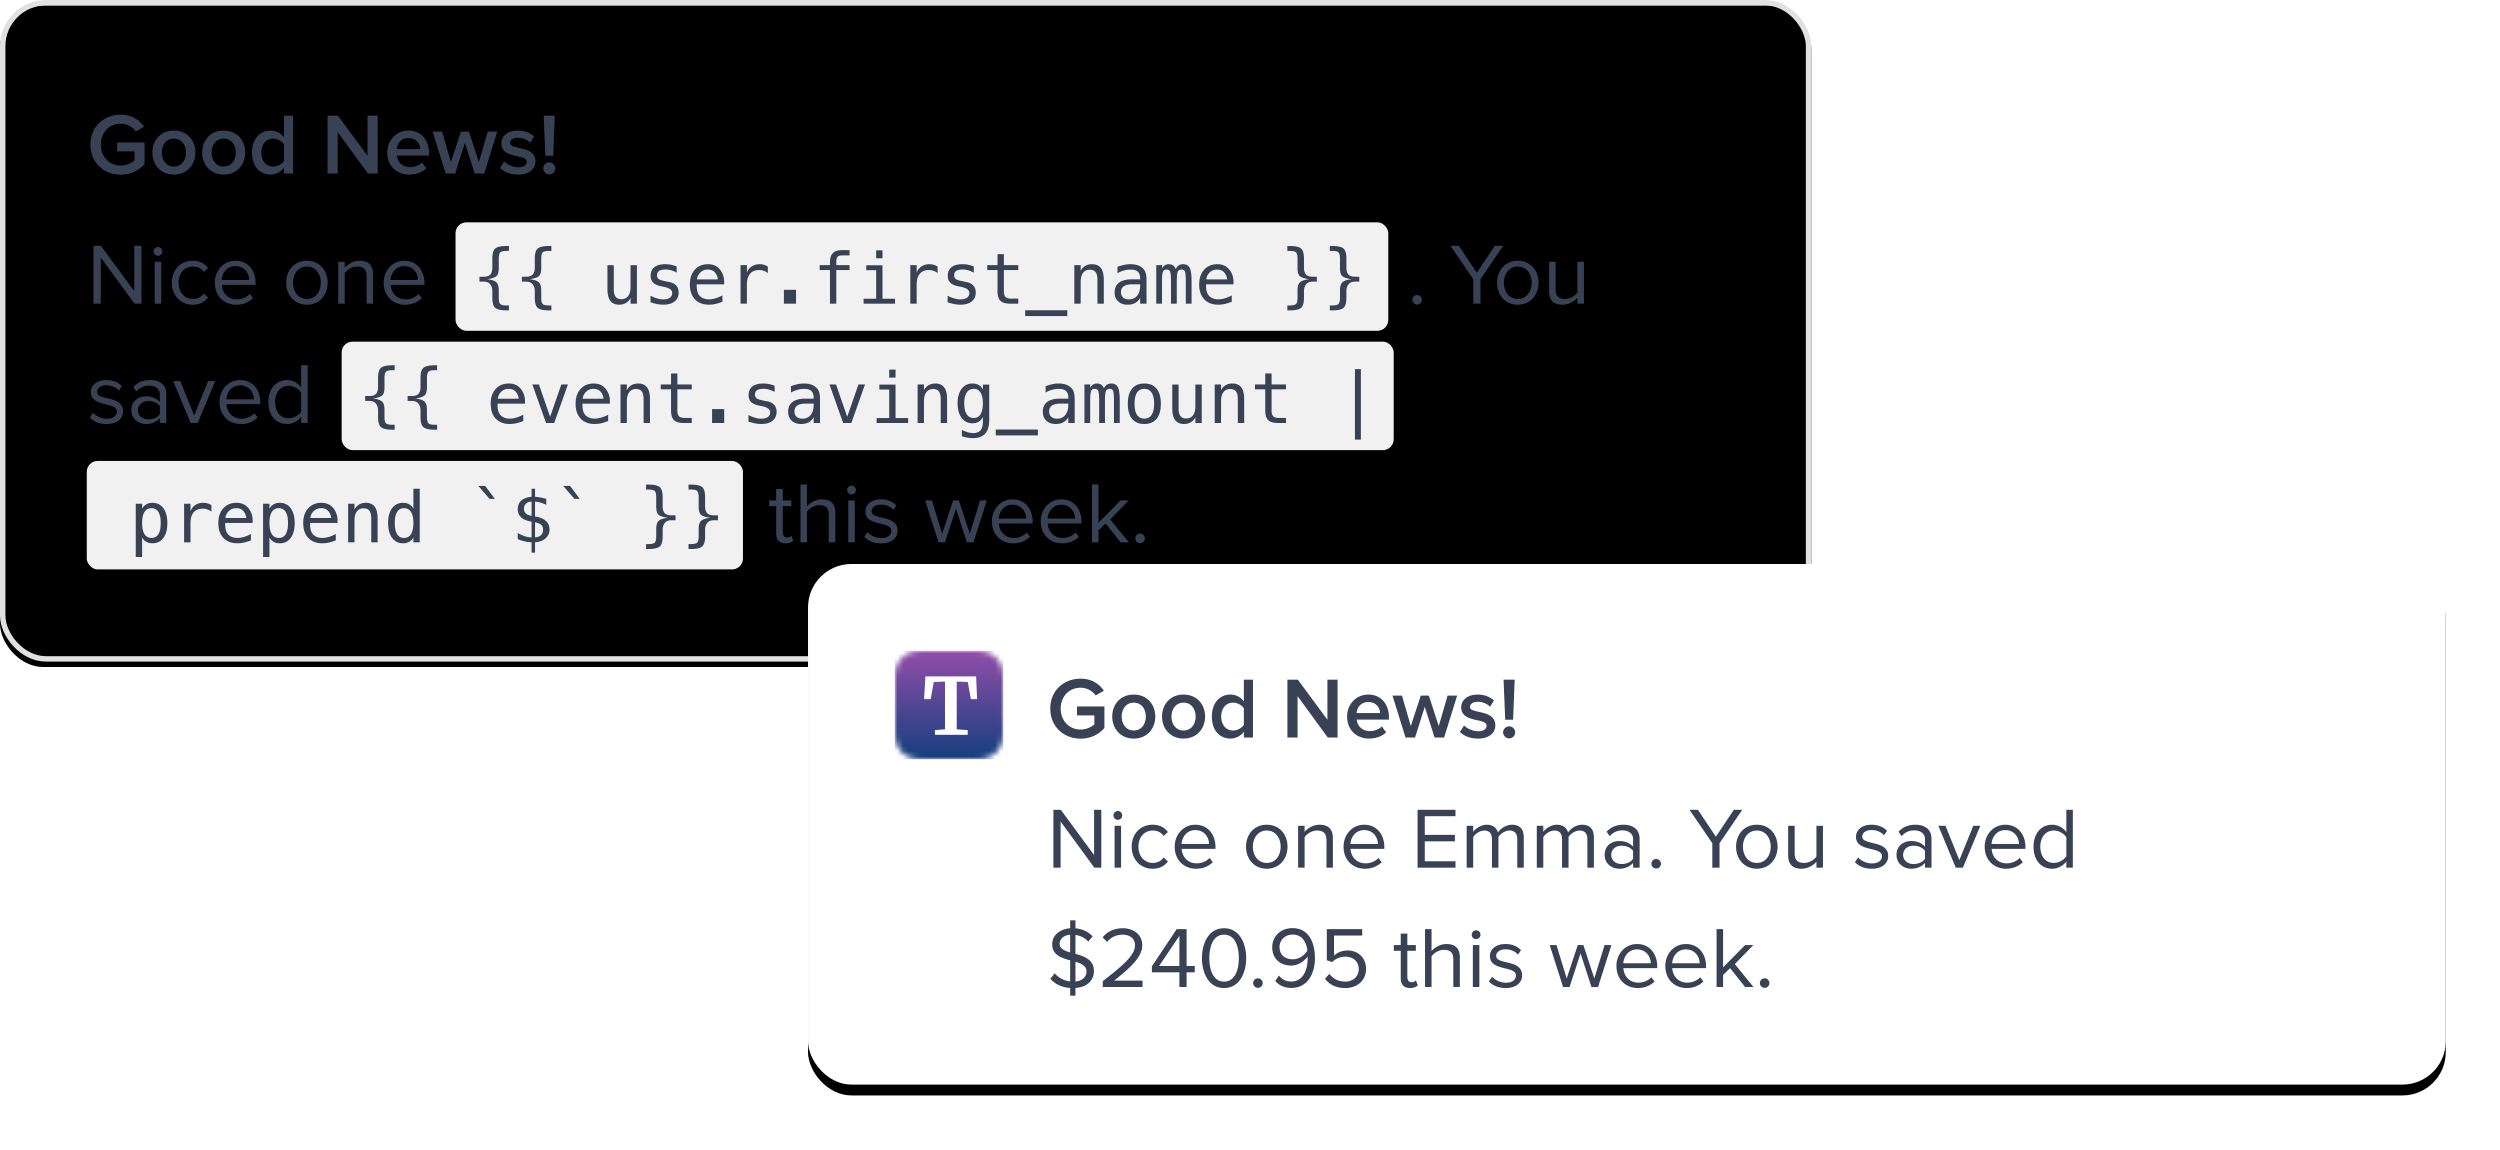 <svg xmlns="http://www.w3.org/2000/svg" xmlns:xlink="http://www.w3.org/1999/xlink" width="461" height="212" viewBox="0 0 461 212"><defs><filter id="b" width="101.2%" height="103.3%" x="-.6%" y="-1.6%" filterUnits="objectBoundingBox"><feGaussianBlur in="SourceAlpha" result="shadowBlurInner1" stdDeviation="1.5"/><feOffset dy="1" in="shadowBlurInner1" result="shadowOffsetInner1"/><feComposite in="shadowOffsetInner1" in2="SourceAlpha" k2="-1" k3="1" operator="arithmetic" result="shadowInnerInner1"/><feColorMatrix in="shadowInnerInner1" values="0 0 0 0 0.106 0 0 0 0 0.18 0 0 0 0 0.357 0 0 0 0.1 0"/></filter><filter id="c" width="110.6%" height="133.3%" x="-5.3%" y="-14.6%" filterUnits="objectBoundingBox"><feOffset dy="2" in="SourceAlpha" result="shadowOffsetOuter1"/><feGaussianBlur in="shadowOffsetOuter1" result="shadowBlurOuter1" stdDeviation="5"/><feColorMatrix in="shadowBlurOuter1" values="0 0 0 0 0.208 0 0 0 0 0.259 0 0 0 0 0.329 0 0 0 0.101 0"/></filter><rect id="a" width="334" height="122" x="0" y="0" rx="8"/><rect id="d" width="302" height="96" x="0" y="0" rx="8"/><linearGradient id="f" x1="50%" x2="50%" y1="0%" y2="100%"><stop offset="0%" stop-color="#914EA9"/><stop offset="100%" stop-color="#153E7D"/></linearGradient><path id="e" d="M20 6.256l-.001-.716a30.346 30.346 0 00-.01-.604 8.77 8.77 0 00-.115-1.313 4.424 4.424 0 00-.411-1.25A4.196 4.196 0 0017.626.538a4.43 4.43 0 00-1.248-.411A8.78 8.78 0 0015.064.01a30.379 30.379 0 00-.604-.009L13.744 0H6.256L5.54.001c-.201.002-.403.004-.604.01-.438.011-.88.037-1.314.115a4.43 4.43 0 00-1.248.411A4.199 4.199 0 00.538 2.374c-.204.4-.333.809-.412 1.249a8.77 8.77 0 00-.115 1.313c-.006.201-.008.403-.01.604L0 6.256v7.488c0 .239 0 .477.002.716 0 .201.003.403.009.604.011.438.037.88.115 1.313.079.44.208.85.412 1.25a4.193 4.193 0 001.836 1.836c.4.203.809.332 1.248.411.434.078.876.104 1.314.116.201.005.403.007.604.009l.716.001h7.488l.716-.001c.202-.002.403-.004.604-.01a8.78 8.78 0 001.314-.115 4.43 4.43 0 001.248-.411 4.19 4.19 0 001.837-1.836c.203-.4.332-.81.411-1.25a8.77 8.77 0 00.116-1.313c.005-.201.007-.403.009-.604l.001-.716V6.256z"/></defs><g fill="none" fill-rule="evenodd"><use fill="#FFF" xlink:href="#a"/><use fill="#000" filter="url(#b)" xlink:href="#a"/><rect width="333" height="121" x=".5" y=".5" stroke="#E1E1E1" stroke-linejoin="square" rx="8"/><rect width="172" height="20" x="84" y="41" fill="#F1F1F1" rx="2"/><rect width="194" height="20" x="63" y="63" fill="#F1F1F1" rx="2"/><rect width="121" height="20" x="16" y="85" fill="#F1F1F1" rx="2"/><path fill="#384254" fill-rule="nonzero" d="M26.08 56H24.8l-6.224-8.512V56h-1.328V45.328h1.36l6.144 8.336v-8.336h1.328V56zm3.056-8.832a.806.806 0 01-.816-.8.82.82 0 01.816-.816c.448 0 .8.368.8.816 0 .448-.352.8-.8.8zM29.728 56h-1.2v-7.728h1.2V56zm5.808.192c-2.304 0-3.856-1.776-3.856-4.064 0-2.288 1.552-4.048 3.856-4.048 1.408 0 2.24.576 2.832 1.344l-.8.72c-.512-.704-1.168-.992-1.968-.992-1.632 0-2.672 1.264-2.672 2.976s1.04 2.992 2.672 2.992c.8 0 1.456-.32 1.968-1.008l.8.736c-.592.768-1.424 1.344-2.832 1.344zm8.032 0c-2.304 0-3.952-1.648-3.952-4.064 0-2.24 1.6-4.048 3.808-4.048 2.336 0 3.712 1.824 3.712 4.144v.304h-6.24C40.992 53.984 42 55.2 43.664 55.2c.896 0 1.776-.352 2.4-.992l.576.784c-.784.768-1.824 1.2-3.072 1.2zm2.384-4.56c-.016-1.136-.784-2.56-2.544-2.56-1.648 0-2.464 1.392-2.528 2.56h5.072zm10.64 4.56c-2.352 0-3.824-1.824-3.824-4.064s1.472-4.048 3.824-4.048 3.824 1.808 3.824 4.048-1.472 4.064-3.824 4.064zm0-1.072c1.648 0 2.56-1.408 2.56-2.992 0-1.568-.912-2.976-2.56-2.976-1.648 0-2.56 1.408-2.56 2.976 0 1.584.912 2.992 2.56 2.992zm12.192.88H67.6v-5.056c0-1.376-.704-1.792-1.744-1.792-.944 0-1.824.576-2.288 1.2V56h-1.2v-7.728h1.2v1.12c.544-.656 1.6-1.312 2.768-1.312 1.6 0 2.448.816 2.448 2.496V56zm5.92.192c-2.304 0-3.952-1.648-3.952-4.064 0-2.24 1.6-4.048 3.808-4.048 2.336 0 3.712 1.824 3.712 4.144v.304h-6.24c.096 1.456 1.104 2.672 2.768 2.672.896 0 1.776-.352 2.4-.992l.576.784c-.784.768-1.824 1.2-3.072 1.2zm2.384-4.56c-.016-1.136-.784-2.56-2.544-2.56-1.648 0-2.464 1.392-2.528 2.56h5.072zm16.759 4.692v.914h-.406c-1.054 0-1.76-.157-2.117-.47-.358-.313-.537-.937-.537-1.872v-1.27c0-.461-.13-.86-.39-1.193-.26-.335-.663-.502-1.21-.502h-.774v-.908h.775c.596 0 1.012-.141 1.247-.425.235-.283.352-.7.352-1.25v-1.65c0-.936.179-1.56.537-1.87.357-.311 1.063-.467 2.117-.467h.406v.908h-.445c-.592 0-.978.092-1.158.276-.18.184-.27.577-.27 1.178v1.7c0 .746-.146 1.246-.438 1.502-.292.256-.86.441-1.707.555.82.098 1.384.285 1.688.562.305.277.457.778.457 1.501v1.327c0 .605.09.999.27 1.18.18.183.566.274 1.158.274h.445zm7.826 0v.914h-.406c-1.054 0-1.76-.157-2.117-.47-.357-.313-.536-.937-.536-1.872v-1.27c0-.461-.13-.86-.39-1.193-.26-.335-.664-.502-1.21-.502h-.774v-.908h.774c.597 0 1.013-.141 1.248-.425.234-.283.352-.7.352-1.25v-1.65c0-.936.179-1.56.536-1.87.358-.311 1.063-.467 2.117-.467h.406v.908h-.444c-.592 0-.978.092-1.158.276-.18.184-.27.577-.27 1.178v1.7c0 .746-.146 1.246-.438 1.502-.292.256-.861.441-1.708.555.821.098 1.384.285 1.689.562.305.277.457.778.457 1.501v1.327c0 .605.09.999.27 1.18.18.183.566.274 1.158.274h.444zm10.34-3.015v-4.406h1.169v4.406c0 .639.113 1.108.34 1.409.226.3.576.45 1.05.45.55 0 .971-.193 1.263-.58.292-.388.438-.943.438-1.667v-4.018h1.174V56h-1.174v-1.066c-.207.41-.49.721-.847.933-.358.211-.776.317-1.254.317-.728 0-1.27-.238-1.625-.714s-.533-1.197-.533-2.161zm12.766-4.17v1.142a4.45 4.45 0 00-1.01-.438 3.727 3.727 0 00-1.034-.146c-.529 0-.924.085-1.184.257-.26.171-.39.433-.39.784 0 .317.097.554.292.71.194.157.679.31 1.453.458l.47.089c.58.11 1.019.33 1.317.66.299.33.448.76.448 1.288 0 .703-.25 1.252-.75 1.648-.499.395-1.193.593-2.081.593-.352 0-.72-.037-1.105-.111a10.1 10.1 0 01-1.25-.333v-1.206c.436.224.852.392 1.25.504.398.112.775.169 1.13.169.516 0 .916-.105 1.2-.315.283-.21.425-.502.425-.879 0-.541-.518-.916-1.555-1.123l-.05-.013-.439-.089c-.673-.131-1.164-.352-1.473-.663-.308-.311-.463-.736-.463-1.273 0-.681.23-1.207.692-1.577.461-.37 1.12-.556 1.974-.556a5.541 5.541 0 012.133.419zm8.76 2.722v.572h-5.06v.038c-.033.969.152 1.665.556 2.088.404.423.974.635 1.71.635.373 0 .762-.06 1.169-.178a7.04 7.04 0 001.3-.54v1.162a7.878 7.878 0 01-1.284.41 5.552 5.552 0 01-1.197.136c-1.104 0-1.968-.331-2.59-.993-.622-.663-.933-1.576-.933-2.74 0-1.133.305-2.04.914-2.716.61-.677 1.422-1.016 2.438-1.016.905 0 1.62.307 2.142.92.523.614.8 1.355.835 2.222zm-1.168-.342a2.263 2.263 0 00-.537-1.273c-.306-.358-.748-.537-1.323-.537-.563 0-1.026.187-1.39.56-.364.371-.563.79-.597 1.256l3.847-.006zm9.217-1.162a2.643 2.643 0 00-.762-.425 2.598 2.598 0 00-.85-.134c-.729 0-1.285.229-1.67.686-.385.457-.578 1.117-.578 1.98V56h-1.174v-7.11h1.174v1.39c.195-.503.494-.889.898-1.158.404-.268.884-.403 1.438-.403a2.9 2.9 0 01.806.108c.25.072.489.184.718.337v1.193zm2.964 3.079h2.234V56h-2.234v-2.564zm12.105-7.313v.971h-1.327c-.419 0-.71.086-.873.257-.163.172-.244.475-.244.911v.629h2.444v.907h-2.444V56h-1.168v-6.202h-1.898v-.907h1.898v-.495c0-.78.179-1.353.536-1.72.358-.369.916-.553 1.673-.553h1.403zm3.085 2.793h2.99v6.176h2.316V56h-5.801v-.908h2.317v-5.268h-1.822v-.908zm1.822-2.761h1.168v1.472h-1.168v-1.472zm11.33 4.202a2.643 2.643 0 00-.762-.425 2.598 2.598 0 00-.85-.134c-.728 0-1.285.229-1.67.686-.385.457-.577 1.117-.577 1.98V56h-1.175v-7.11h1.175v1.39c.194-.503.494-.889.898-1.158.404-.268.883-.403 1.438-.403a2.9 2.9 0 01.806.108c.25.072.489.184.717.337v1.193zm6.672-1.219v1.143a4.45 4.45 0 00-1.01-.438 3.726 3.726 0 00-1.034-.146c-.53 0-.924.085-1.184.257-.26.171-.39.433-.39.784 0 .317.097.554.291.71.195.157.68.31 1.454.458l.47.089c.58.11 1.018.33 1.317.66.298.33.447.76.447 1.288 0 .703-.25 1.252-.749 1.648-.499.395-1.193.593-2.082.593-.35 0-.72-.037-1.104-.111a10.1 10.1 0 01-1.25-.333v-1.206a6.73 6.73 0 001.25.504c.398.112.774.169 1.13.169.516 0 .916-.105 1.2-.315.283-.21.425-.502.425-.879 0-.541-.519-.916-1.555-1.123l-.051-.013-.438-.089c-.673-.131-1.164-.352-1.473-.663-.309-.311-.463-.736-.463-1.273 0-.681.23-1.207.692-1.577.46-.37 1.119-.556 1.974-.556a5.541 5.541 0 012.133.419zm5.547-2.266v2.019h2.654v.907h-2.654v3.86c0 .524.1.89.299 1.098.199.207.546.31 1.04.31h1.315V56h-1.429c-.875 0-1.493-.176-1.853-.527-.36-.351-.54-.956-.54-1.815v-3.86h-1.898v-.907h1.898v-2.019h1.168zm11.7 10.334v1.08h-7.77v-1.08h7.77zm6.728-5.611V56h-1.175v-4.405c0-.64-.112-1.109-.336-1.41-.224-.3-.576-.45-1.054-.45-.546 0-.966.193-1.26.58-.294.388-.441.943-.441 1.667V56h-1.168v-7.11h1.168v1.067a2.2 2.2 0 01.844-.924c.356-.209.777-.314 1.263-.314.724 0 1.265.238 1.622.714.358.476.537 1.197.537 2.162zm6.703.831h-1.48c-.68 0-1.194.12-1.539.359-.344.239-.517.596-.517 1.07 0 .427.13.76.387.996.258.237.616.356 1.073.356.643 0 1.149-.224 1.517-.67.368-.447.555-1.063.559-1.85v-.26zm1.174-.482V56h-1.174v-1.054c-.25.423-.564.736-.943.937-.379.2-.839.301-1.38.301-.724 0-1.302-.204-1.733-.612-.432-.409-.648-.956-.648-1.641 0-.792.266-1.393.797-1.803.53-.41 1.31-.616 2.339-.616h1.568v-.184c-.004-.567-.148-.978-.432-1.234-.283-.257-.736-.385-1.358-.385-.398 0-.8.058-1.206.172a5.256 5.256 0 00-1.187.501v-1.168a8.14 8.14 0 011.24-.371c.396-.083.78-.124 1.153-.124.588 0 1.09.087 1.507.26a2.37 2.37 0 011.013.781c.16.212.275.473.343.784.067.311.101.778.101 1.4zm5.396-2.33c.143-.304.326-.53.549-.676a1.43 1.43 0 01.803-.219c.57 0 .974.221 1.209.664.235.442.352 1.274.352 2.497V56h-1.066v-4.069c0-1.003-.056-1.626-.168-1.87-.113-.243-.317-.364-.613-.364-.339 0-.57.13-.695.39s-.187.875-.187 1.844V56h-1.067v-4.069c0-1.015-.06-1.642-.18-1.879-.121-.237-.338-.355-.651-.355-.31 0-.524.13-.645.39-.12.26-.18.875-.18 1.844V56h-1.06v-7.11h1.06v.61a1.56 1.56 0 01.523-.58c.21-.134.448-.2.714-.2.322 0 .59.073.803.221.214.149.38.373.499.673zm10.645 2.247v.572h-5.06v.038c-.033.969.152 1.665.556 2.088.404.423.974.635 1.71.635.373 0 .762-.06 1.169-.178a7.04 7.04 0 001.3-.54v1.162a7.878 7.878 0 01-1.285.41 5.552 5.552 0 01-1.196.136c-1.105 0-1.968-.331-2.59-.993-.622-.663-.933-1.576-.933-2.74 0-1.133.305-2.04.914-2.716.61-.677 1.422-1.016 2.438-1.016.905 0 1.62.307 2.142.92.523.614.8 1.355.835 2.222zm-1.168-.342a2.263 2.263 0 00-.537-1.273c-.307-.358-.748-.537-1.323-.537-.563 0-1.026.187-1.39.56-.364.371-.563.79-.597 1.256l3.847-.006zm11.546 4.805c.592 0 .979-.091 1.158-.273.18-.182.27-.576.27-1.18v-1.328c0-.723.153-1.224.457-1.5.305-.278.868-.465 1.689-.563-.847-.114-1.416-.299-1.708-.555-.292-.256-.438-.756-.438-1.501v-1.701c0-.601-.09-.994-.27-1.178-.18-.184-.566-.276-1.158-.276h-.444v-.908h.406c1.054 0 1.76.156 2.117.467.357.31.536.934.536 1.87v1.65c0 .55.118.967.353 1.25.234.284.65.425 1.247.425h.774v.908h-.774c-.546 0-.95.167-1.21.502-.26.334-.39.732-.39 1.193v1.27c0 .935-.179 1.559-.536 1.872-.358.313-1.063.47-2.117.47h-.406v-.914h.444zm7.827 0c.592 0 .978-.091 1.158-.273.18-.182.27-.576.27-1.18v-1.328c0-.723.152-1.224.457-1.5.305-.278.867-.465 1.688-.563-.846-.114-1.415-.299-1.707-.555-.292-.256-.438-.756-.438-1.501v-1.701c0-.601-.09-.994-.27-1.178-.18-.184-.566-.276-1.158-.276h-.445v-.908h.407c1.053 0 1.759.156 2.117.467.357.31.536.934.536 1.87v1.65c0 .55.117.967.352 1.25.235.284.65.425 1.248.425h.774v.908h-.774c-.546 0-.95.167-1.21.502-.26.334-.39.732-.39 1.193v1.27c0 .935-.179 1.559-.536 1.872-.358.313-1.064.47-2.117.47h-.407v-.914h.445zm15.659-.164c-.48 0-.88-.4-.88-.88s.4-.88.88-.88.88.4.88.88-.4.88-.88.88zm11.68-.16h-1.328v-4.512l-4.208-6.16h1.552l3.312 4.96 3.312-4.96h1.552l-4.192 6.16V56zm6.88.192c-2.352 0-3.824-1.824-3.824-4.064s1.472-4.048 3.824-4.048 3.824 1.808 3.824 4.048-1.472 4.064-3.824 4.064zm0-1.072c1.648 0 2.56-1.408 2.56-2.992 0-1.568-.912-2.976-2.56-2.976-1.648 0-2.56 1.408-2.56 2.976 0 1.584.912 2.992 2.56 2.992zm12.192.88h-1.2v-1.088c-.592.672-1.6 1.28-2.752 1.28-1.616 0-2.464-.8-2.464-2.464v-5.456h1.2v5.088c0 1.36.688 1.76 1.744 1.76.928 0 1.824-.544 2.272-1.168v-5.68h1.2V56zM19.664 78.192c-1.28 0-2.336-.4-3.12-1.216l.608-.864c.512.592 1.488 1.104 2.544 1.104 1.184 0 1.84-.56 1.84-1.328 0-1.872-4.784-.72-4.784-3.584 0-1.216 1.024-2.224 2.864-2.224 1.328 0 2.256.496 2.864 1.12l-.56.832c-.464-.56-1.296-.976-2.304-.976-1.056 0-1.712.528-1.712 1.216 0 1.68 4.784.576 4.784 3.584 0 1.296-1.04 2.336-3.024 2.336zM30.672 78h-1.2v-.88c-.624.704-1.52 1.072-2.56 1.072-1.296 0-2.688-.88-2.688-2.56 0-1.744 1.376-2.544 2.688-2.544 1.056 0 1.936.336 2.56 1.04v-1.392c0-1.024-.832-1.616-1.952-1.616-.928 0-1.68.32-2.368 1.072l-.56-.832c.832-.864 1.824-1.28 3.088-1.28 1.648 0 2.992.736 2.992 2.608V78zm-3.312-.672c.832 0 1.648-.32 2.112-.96v-1.472c-.464-.624-1.28-.944-2.112-.944-1.136 0-1.92.704-1.92 1.68 0 .992.784 1.696 1.92 1.696zm9.104.672h-1.312l-3.216-7.728h1.312l2.56 6.336 2.576-6.336h1.296L36.464 78zm7.968.192c-2.304 0-3.952-1.648-3.952-4.064 0-2.24 1.6-4.048 3.808-4.048 2.336 0 3.712 1.824 3.712 4.144v.304h-6.24c.096 1.456 1.104 2.672 2.768 2.672.896 0 1.776-.352 2.4-.992l.576.784c-.784.768-1.824 1.2-3.072 1.2zm2.384-4.56c-.016-1.136-.784-2.56-2.544-2.56-1.648 0-2.464 1.392-2.528 2.56h5.072zM56.736 78h-1.2v-1.152c-.576.784-1.52 1.344-2.608 1.344-2.016 0-3.44-1.536-3.44-4.048 0-2.48 1.424-4.064 3.44-4.064 1.04 0 1.984.512 2.608 1.36v-4.112h1.2V78zm-3.504-.88c.944 0 1.888-.56 2.304-1.232V72.4c-.416-.672-1.36-1.248-2.304-1.248-1.568 0-2.496 1.28-2.496 2.992s.928 2.976 2.496 2.976zm19.543 1.204v.914h-.406c-1.054 0-1.76-.157-2.117-.47-.358-.313-.537-.937-.537-1.872v-1.27c0-.461-.13-.86-.39-1.193-.26-.335-.663-.502-1.21-.502h-.774v-.908h.775c.596 0 1.012-.141 1.247-.425.235-.283.352-.7.352-1.25v-1.65c0-.936.179-1.56.537-1.87.357-.311 1.063-.467 2.117-.467h.406v.908h-.445c-.592 0-.978.092-1.158.276-.18.184-.27.577-.27 1.178v1.7c0 .746-.146 1.246-.438 1.502-.292.256-.86.441-1.707.555.82.098 1.384.285 1.688.562.305.277.457.778.457 1.501v1.327c0 .605.09.999.27 1.18.18.183.566.274 1.158.274h.445zm7.826 0v.914h-.406c-1.054 0-1.76-.157-2.117-.47-.357-.313-.536-.937-.536-1.872v-1.27c0-.461-.13-.86-.39-1.193-.26-.335-.664-.502-1.21-.502h-.774v-.908h.774c.597 0 1.013-.141 1.248-.425.234-.283.352-.7.352-1.25v-1.65c0-.936.179-1.56.536-1.87.358-.311 1.063-.467 2.117-.467h.406v.908h-.444c-.592 0-.978.092-1.158.276-.18.184-.27.577-.27 1.178v1.7c0 .746-.146 1.246-.438 1.502-.292.256-.861.441-1.708.555.821.098 1.384.285 1.689.562.305.277.457.778.457 1.501v1.327c0 .605.09.999.27 1.18.18.183.566.274 1.158.274h.444zm16.212-4.463v.572h-5.059v.038c-.034.969.152 1.665.556 2.088.404.423.974.635 1.71.635.373 0 .762-.06 1.168-.178.407-.118.84-.298 1.302-.54v1.162a7.879 7.879 0 01-1.286.41 5.552 5.552 0 01-1.196.136c-1.105 0-1.968-.331-2.59-.993-.622-.663-.933-1.576-.933-2.74 0-1.133.304-2.039.914-2.716.61-.677 1.422-1.016 2.437-1.016.906 0 1.62.307 2.143.92.522.614.8 1.355.834 2.222zm-1.168-.342a2.262 2.262 0 00-.536-1.273c-.307-.358-.748-.537-1.323-.537-.563 0-1.027.187-1.39.56-.365.371-.563.79-.597 1.256l3.846-.006zm2.52-2.628h1.213l2.063 5.966 2.07-5.966h1.212L102.196 78h-1.504l-2.527-7.11zm14.302 2.97v.572h-5.06v.038c-.033.969.152 1.665.556 2.088.404.423.974.635 1.71.635.373 0 .762-.06 1.169-.178a7.04 7.04 0 001.3-.54v1.162a7.878 7.878 0 01-1.284.41 5.552 5.552 0 01-1.197.136c-1.104 0-1.968-.331-2.59-.993-.622-.663-.933-1.576-.933-2.74 0-1.133.305-2.039.914-2.716.61-.677 1.422-1.016 2.438-1.016.905 0 1.62.307 2.142.92.523.614.8 1.355.835 2.222zm-1.168-.342a2.263 2.263 0 00-.537-1.273c-.306-.358-.748-.537-1.323-.537-.563 0-1.026.187-1.39.56-.364.371-.563.79-.597 1.256l3.847-.006zm8.556.076V78h-1.174v-4.405c0-.64-.112-1.109-.336-1.41-.225-.3-.576-.45-1.054-.45-.546 0-.966.193-1.26.58-.294.388-.441.943-.441 1.667V78h-1.168v-7.11h1.168v1.067a2.2 2.2 0 01.844-.924c.355-.209.776-.314 1.263-.314.724 0 1.264.238 1.622.714.358.476.536 1.197.536 2.162zm5.053-4.723v2.019h2.653v.907h-2.653v3.86c0 .524.1.89.298 1.098.2.207.546.31 1.041.31h1.314V78h-1.428c-.876 0-1.494-.176-1.853-.527-.36-.351-.54-.956-.54-1.815v-3.86h-1.898v-.907h1.898v-2.019h1.168zm6.399 6.564h2.234V78h-2.234v-2.564zm11.533-4.298v1.143a4.45 4.45 0 00-1.01-.438 3.727 3.727 0 00-1.034-.146c-.529 0-.923.085-1.184.257-.26.171-.39.433-.39.784 0 .317.097.554.292.71.195.157.68.31 1.454.458l.47.089c.58.11 1.018.33 1.317.66.298.33.447.76.447 1.288 0 .703-.25 1.252-.749 1.648-.5.395-1.193.593-2.082.593-.351 0-.72-.037-1.105-.111a10.1 10.1 0 01-1.25-.333v-1.206c.436.224.853.392 1.25.504.398.112.775.169 1.13.169.517 0 .917-.105 1.2-.315.284-.21.425-.502.425-.879 0-.541-.518-.916-1.555-1.123l-.05-.013-.439-.089c-.672-.131-1.163-.352-1.472-.663-.31-.311-.464-.736-.464-1.273 0-.681.231-1.207.692-1.577.462-.37 1.12-.556 1.974-.556a5.541 5.541 0 012.133.419zm7.198 3.288h-1.479c-.68 0-1.194.12-1.539.359s-.517.596-.517 1.07c0 .427.129.76.387.996.258.237.616.356 1.073.356.643 0 1.149-.224 1.517-.67.368-.447.554-1.063.558-1.85v-.26zm1.175-.482V78h-1.175v-1.054c-.25.423-.563.736-.942.937-.379.2-.84.301-1.38.301-.724 0-1.302-.204-1.734-.612-.431-.409-.647-.956-.647-1.641 0-.792.265-1.393.796-1.803.532-.41 1.311-.616 2.34-.616h1.567v-.184c-.004-.567-.148-.978-.431-1.234-.284-.257-.737-.385-1.359-.385-.397 0-.8.058-1.206.172a5.256 5.256 0 00-1.187.501v-1.168a8.14 8.14 0 011.241-.371 5.61 5.61 0 011.152-.124c.589 0 1.091.087 1.508.26a2.37 2.37 0 011.012.781c.161.212.275.473.343.784.068.311.102.778.102 1.4zm1.739-3.053h1.212l2.063 5.966 2.07-5.966h1.212L156.983 78h-1.505l-2.526-7.11zm9.198.025h2.99v6.176h2.316V78h-5.801v-.908h2.317v-5.268h-1.822v-.908zm1.822-2.761h1.168v1.472h-1.168v-1.472zm10.67 5.44V78h-1.174v-4.405c0-.64-.112-1.109-.337-1.41-.224-.3-.575-.45-1.053-.45-.546 0-.966.193-1.26.58-.295.388-.442.943-.442 1.667V78h-1.168v-7.11h1.168v1.067a2.2 2.2 0 01.845-.924c.355-.209.776-.314 1.263-.314.723 0 1.264.238 1.622.714.357.476.536 1.197.536 2.162zm6.602.793c0-.876-.143-1.541-.429-1.996-.286-.455-.701-.683-1.247-.683-.572 0-1.007.228-1.308.683-.3.455-.45 1.12-.45 1.996 0 .876.15 1.544.453 2.003.303.459.742.689 1.317.689.538 0 .95-.231 1.235-.692.286-.462.429-1.128.429-2zm1.167 3.155c0 1.066-.251 1.875-.755 2.425-.503.55-1.244.825-2.222.825-.321 0-.658-.03-1.009-.089a7.362 7.362 0 01-1.054-.26v-1.155c.415.194.792.338 1.13.431.339.093.65.14.933.14.631 0 1.09-.172 1.378-.514.288-.343.432-.887.432-1.632v-.844c-.187.398-.44.694-.762.889-.322.194-.713.292-1.175.292-.829 0-1.491-.332-1.986-.997-.495-.664-.743-1.553-.743-2.666 0-1.117.248-2.008.743-2.672.495-.665 1.157-.997 1.986-.997.458 0 .845.091 1.162.273.318.182.576.464.775.844v-.92h1.167v6.627zm8.982 1.663v1.08h-7.77v-1.08h7.77zm5.605-4.78h-1.479c-.68 0-1.194.12-1.539.359s-.517.596-.517 1.07c0 .427.129.76.387.996.258.237.616.356 1.073.356.643 0 1.149-.224 1.517-.67.368-.447.554-1.063.558-1.85v-.26zm1.175-.482V78h-1.175v-1.054c-.25.423-.563.736-.942.937-.379.2-.84.301-1.38.301-.724 0-1.302-.204-1.734-.612-.431-.409-.647-.956-.647-1.641 0-.792.265-1.393.796-1.803.532-.41 1.311-.616 2.34-.616h1.567v-.184c-.004-.567-.148-.978-.431-1.234-.284-.257-.737-.385-1.359-.385-.397 0-.8.058-1.206.172a5.256 5.256 0 00-1.187.501v-1.168a8.14 8.14 0 011.241-.371 5.61 5.61 0 011.152-.124c.589 0 1.091.087 1.508.26a2.37 2.37 0 011.012.781c.161.212.275.473.343.784.068.311.102.778.102 1.4zm5.395-2.33c.144-.304.327-.53.55-.676a1.43 1.43 0 01.802-.219c.572 0 .975.221 1.21.664.234.442.352 1.274.352 2.497V78h-1.067v-4.069c0-1.003-.056-1.626-.168-1.87-.112-.243-.316-.364-.612-.364-.339 0-.57.13-.695.39s-.188.875-.188 1.844V78h-1.066v-4.069c0-1.015-.06-1.642-.181-1.879-.12-.237-.337-.355-.65-.355-.31 0-.524.13-.645.39-.12.26-.18.875-.18 1.844V78h-1.06v-7.11h1.06v.61a1.56 1.56 0 01.523-.58c.21-.134.447-.2.714-.2.322 0 .59.073.803.221.214.149.38.373.498.673zm7.446.095c-.592 0-1.041.231-1.346.692-.304.462-.457 1.145-.457 2.05 0 .902.153 1.584.457 2.048.305.463.754.695 1.346.695.597 0 1.047-.232 1.352-.695.305-.464.457-1.146.457-2.047 0-.906-.152-1.59-.457-2.05-.305-.462-.755-.693-1.352-.693zm0-.99c.986 0 1.74.32 2.263.959.523.639.784 1.563.784 2.774 0 1.214-.26 2.14-.78 2.777-.521.637-1.277.955-2.267.955-.986 0-1.74-.318-2.26-.955-.52-.637-.78-1.563-.78-2.777 0-1.21.26-2.135.78-2.774.52-.64 1.274-.959 2.26-.959zm5.154 4.59v-4.406h1.168v4.406c0 .639.114 1.108.34 1.409.226.3.576.45 1.05.45.55 0 .972-.193 1.264-.58.292-.388.438-.943.438-1.667v-4.018h1.174V78h-1.174v-1.066c-.208.41-.49.721-.848.933-.357.211-.775.317-1.253.317-.728 0-1.27-.238-1.625-.714-.356-.476-.534-1.197-.534-2.161zm13.26-1.714V78h-1.174v-4.405c0-.64-.112-1.109-.336-1.41-.224-.3-.576-.45-1.054-.45-.546 0-.966.193-1.26.58-.294.388-.441.943-.441 1.667V78h-1.168v-7.11h1.168v1.067a2.2 2.2 0 01.844-.924c.356-.209.777-.314 1.263-.314.724 0 1.265.238 1.622.714.358.476.537 1.197.537 2.162zm5.053-4.723v2.019h2.654v.907h-2.654v3.86c0 .524.1.89.299 1.098.199.207.546.31 1.04.31h1.315V78h-1.429c-.876 0-1.493-.176-1.853-.527-.36-.351-.54-.956-.54-1.815v-3.86h-1.898v-.907h1.898v-2.019h1.168zm16.466-.806v13h-1.092v-13h1.092zM26.207 99.105v3.6h-1.174V92.89h1.174v.907a2.04 2.04 0 01.778-.803 2.227 2.227 0 011.12-.276c.859 0 1.533.332 2.022.997.488.664.733 1.585.733 2.761 0 1.155-.246 2.062-.736 2.72-.491.658-1.164.987-2.019.987-.432 0-.81-.092-1.133-.276a1.948 1.948 0 01-.765-.803zm3.428-2.653c0-.906-.143-1.59-.429-2.05-.285-.462-.71-.693-1.272-.693-.567 0-.997.232-1.289.696-.292.463-.438 1.145-.438 2.047 0 .897.146 1.578.438 2.044.292.465.722.698 1.289.698.562 0 .987-.23 1.272-.692.286-.461.429-1.145.429-2.05zm9.35-2.095a2.643 2.643 0 00-.762-.425 2.598 2.598 0 00-.85-.134c-.728 0-1.285.229-1.67.686-.385.457-.578 1.117-.578 1.98V100h-1.174v-7.11h1.174v1.39c.195-.503.495-.889.899-1.158.404-.268.883-.403 1.437-.403a2.9 2.9 0 01.807.108c.25.072.488.184.717.337v1.193zm7.604 1.504v.572H41.53v.038c-.034.969.152 1.665.556 2.088.404.423.974.635 1.71.635.373 0 .762-.06 1.168-.178.407-.118.84-.298 1.302-.54v1.162a7.878 7.878 0 01-1.286.41 5.552 5.552 0 01-1.196.136c-1.105 0-1.968-.331-2.59-.993-.622-.663-.933-1.576-.933-2.74 0-1.133.304-2.039.914-2.716.61-.677 1.422-1.016 2.437-1.016.906 0 1.62.307 2.143.92.522.614.8 1.355.834 2.222zm-1.168-.342a2.262 2.262 0 00-.536-1.273c-.307-.358-.748-.537-1.323-.537-.563 0-1.027.187-1.39.56-.365.371-.563.79-.597 1.256l3.846-.006zm4.266 3.586v3.6h-1.174V92.89h1.174v.907a2.04 2.04 0 01.778-.803 2.227 2.227 0 011.12-.276c.859 0 1.533.332 2.022.997.488.664.733 1.585.733 2.761 0 1.155-.246 2.062-.736 2.72-.491.658-1.164.987-2.019.987-.432 0-.81-.092-1.133-.276a1.948 1.948 0 01-.765-.803zm3.428-2.653c0-.906-.143-1.59-.429-2.05-.285-.462-.71-.693-1.272-.693-.567 0-.997.232-1.289.696-.292.463-.438 1.145-.438 2.047 0 .897.146 1.578.438 2.044.292.465.722.698 1.289.698.562 0 .987-.23 1.272-.692.286-.461.429-1.145.429-2.05zm9.128-.59v.57h-5.06v.039c-.033.969.152 1.665.556 2.088.404.423.974.635 1.71.635.373 0 .762-.06 1.169-.178a7.04 7.04 0 001.3-.54v1.162a7.878 7.878 0 01-1.284.41 5.552 5.552 0 01-1.197.136c-1.104 0-1.968-.331-2.59-.993-.622-.663-.933-1.576-.933-2.74 0-1.133.305-2.039.914-2.716.61-.677 1.422-1.016 2.438-1.016.905 0 1.62.307 2.142.92.523.614.8 1.355.835 2.222zm-1.168-.343a2.263 2.263 0 00-.537-1.273c-.306-.358-.748-.537-1.323-.537-.563 0-1.026.187-1.39.56-.364.371-.563.79-.597 1.256l3.847-.006zm8.556.076V100h-1.174v-4.405c0-.64-.112-1.109-.336-1.41-.225-.3-.576-.45-1.054-.45-.546 0-.966.193-1.26.58-.294.388-.441.943-.441 1.667V100h-1.168v-7.11h1.168v1.067a2.2 2.2 0 01.844-.924c.355-.209.776-.314 1.263-.314.724 0 1.264.238 1.622.714.358.476.536 1.197.536 2.162zm6.602-1.797v-3.675H77.4V100h-1.168v-.895a2.031 2.031 0 01-.778.803 2.227 2.227 0 01-1.12.276c-.86 0-1.535-.333-2.028-1-.493-.666-.74-1.586-.74-2.758 0-1.155.248-2.062.743-2.72.495-.658 1.17-.987 2.025-.987.427 0 .804.092 1.13.276.326.184.582.452.768.803zm-3.434 2.654c0 .905.144 1.589.431 2.05.288.461.714.692 1.276.692.563 0 .992-.233 1.286-.698.294-.466.44-1.147.44-2.044 0-.902-.146-1.584-.44-2.047-.294-.464-.723-.696-1.286-.696-.562 0-.988.231-1.276.692-.287.462-.431 1.145-.431 2.05zm16.669-6.85l1.783 2.387h-.977l-2.063-2.386h1.257zm9.191 6.716v2.755c.466-.012.83-.142 1.092-.387.262-.245.394-.58.394-1.003 0-.393-.119-.7-.356-.917-.237-.218-.614-.367-1.13-.448zm-.635-1.206v-2.621c-.44.017-.784.144-1.031.38-.248.238-.371.555-.371.953 0 .364.115.651.346.863.23.212.582.353 1.056.425zm.635 6.799h-.635L98.018 100a7.368 7.368 0 01-1.285-.178 7.727 7.727 0 01-1.26-.406v-1.143c.423.263.85.464 1.279.603.43.14.853.214 1.272.223V96.19c-.846-.13-1.483-.389-1.91-.774-.428-.385-.641-.895-.641-1.53 0-.664.223-1.194.67-1.59.446-.396 1.073-.623 1.881-.682v-1.492h.635l.007 1.492c.334.02.672.063 1.015.127.343.063.692.15 1.048.26V93.1a6.157 6.157 0 00-1.051-.422 4.38 4.38 0 00-1.019-.175v2.736c.872.131 1.536.402 1.993.813.457.41.686.941.686 1.593s-.247 1.195-.74 1.631c-.493.436-1.137.673-1.932.711l-.007 1.924zm6.462-12.308l1.784 2.386h-.978l-2.063-2.386h1.257zm14.46 10.72c.593 0 .979-.09 1.159-.272.18-.182.27-.576.27-1.18v-1.328c0-.723.152-1.224.456-1.5.305-.278.868-.465 1.689-.563-.847-.114-1.416-.299-1.708-.555-.292-.256-.438-.756-.438-1.501v-1.701c0-.601-.09-.994-.27-1.178-.18-.184-.565-.276-1.158-.276h-.444v-.908h.406c1.054 0 1.76.156 2.117.467.357.31.536.934.536 1.87v1.65c0 .55.118.967.353 1.25.234.284.65.425 1.247.425h.774v.908h-.774c-.546 0-.95.167-1.21.502-.26.334-.39.732-.39 1.193v1.27c0 .935-.179 1.559-.536 1.872-.358.313-1.063.47-2.117.47h-.406v-.914h.444zm7.827 0c.592 0 .978-.09 1.158-.272.18-.182.27-.576.27-1.18v-1.328c0-.723.152-1.224.457-1.5.305-.278.867-.465 1.688-.563-.846-.114-1.415-.299-1.707-.555-.292-.256-.438-.756-.438-1.501v-1.701c0-.601-.09-.994-.27-1.178-.18-.184-.566-.276-1.158-.276h-.445v-.908h.407c1.053 0 1.759.156 2.117.467.357.31.536.934.536 1.87v1.65c0 .55.117.967.352 1.25.235.284.65.425 1.248.425h.774v.908h-.774c-.546 0-.95.167-1.21.502-.26.334-.39.732-.39 1.193v1.27c0 .935-.179 1.559-.536 1.872-.358.313-1.064.47-2.117.47h-.407v-.914h.445zm17.448-.131c-1.152 0-1.728-.656-1.728-1.808v-5.056h-1.28v-1.056h1.28V90.16h1.216v2.112h1.568v1.056h-1.568v4.8c0 .576.256.992.768.992.352 0 .656-.16.816-.336l.352.912c-.304.288-.736.496-1.424.496zm9.168-.192h-1.2v-5.088c0-1.376-.688-1.76-1.744-1.76-.928 0-1.824.576-2.272 1.2V100h-1.2V89.328h1.2v4.064c.528-.656 1.584-1.312 2.752-1.312 1.616 0 2.464.784 2.464 2.464V100zm3.008-8.832a.806.806 0 01-.816-.8.82.82 0 01.816-.816c.448 0 .8.368.8.816 0 .448-.352.8-.8.8zm.592 8.832h-1.2v-7.728h1.2V100zm4.864.192c-1.28 0-2.336-.4-3.12-1.216l.608-.864c.512.592 1.488 1.104 2.544 1.104 1.184 0 1.84-.56 1.84-1.328 0-1.872-4.784-.72-4.784-3.584 0-1.216 1.024-2.224 2.864-2.224 1.328 0 2.256.496 2.864 1.12l-.56.832c-.464-.56-1.296-.976-2.304-.976-1.056 0-1.712.528-1.712 1.216 0 1.68 4.784.576 4.784 3.584 0 1.296-1.04 2.336-3.024 2.336zm17.024-.192h-1.216l-2.016-6.208-2.016 6.208h-1.2l-2.464-7.728h1.248l1.888 6.16 2.032-6.16h1.04l2.016 6.16 1.888-6.16h1.264L179.512 100zm7.344.192c-2.304 0-3.952-1.648-3.952-4.064 0-2.24 1.6-4.048 3.808-4.048 2.336 0 3.712 1.824 3.712 4.144v.304h-6.24c.096 1.456 1.104 2.672 2.768 2.672.896 0 1.776-.352 2.4-.992l.576.784c-.784.768-1.824 1.2-3.072 1.2zm2.384-4.56c-.016-1.136-.784-2.56-2.544-2.56-1.648 0-2.464 1.392-2.528 2.56h5.072zm6.624 4.56c-2.304 0-3.952-1.648-3.952-4.064 0-2.24 1.6-4.048 3.808-4.048 2.336 0 3.712 1.824 3.712 4.144v.304h-6.24c.096 1.456 1.104 2.672 2.768 2.672.896 0 1.776-.352 2.4-.992l.576.784c-.784.768-1.824 1.2-3.072 1.2zm2.384-4.56c-.016-1.136-.784-2.56-2.544-2.56-1.648 0-2.464 1.392-2.528 2.56h5.072zm9.92 4.368h-1.536l-2.768-3.472-1.296 1.264V100h-1.2V89.328h1.2v7.056l4.064-4.112h1.52l-3.424 3.504 3.44 4.224zm2.064.16c-.48 0-.88-.4-.88-.88s.4-.88.88-.88.88.4.88.88-.4.88-.88.88zM22.272 32.208c-3.104 0-5.6-2.192-5.6-5.536 0-3.36 2.496-5.52 5.6-5.52 2.08 0 3.44.992 4.288 2.208l-1.52.88a3.444 3.444 0 00-2.768-1.424c-2.112 0-3.68 1.6-3.68 3.856 0 2.224 1.568 3.856 3.68 3.856 1.088 0 2.048-.496 2.528-.96V27.92h-3.2v-1.648h5.056v3.984c-1.04 1.168-2.544 1.952-4.384 1.952zm9.792-.016c-2.464 0-3.968-1.856-3.968-4.064 0-2.224 1.504-4.048 3.968-4.048s3.968 1.824 3.968 4.048c0 2.208-1.504 4.064-3.968 4.064zm0-1.488c1.44 0 2.224-1.2 2.224-2.576 0-1.36-.784-2.56-2.224-2.56-1.424 0-2.224 1.2-2.224 2.56 0 1.376.8 2.576 2.224 2.576zm9.184 1.488c-2.464 0-3.968-1.856-3.968-4.064 0-2.224 1.504-4.048 3.968-4.048s3.968 1.824 3.968 4.048c0 2.208-1.504 4.064-3.968 4.064zm0-1.488c1.44 0 2.224-1.2 2.224-2.576 0-1.36-.784-2.56-2.224-2.56-1.424 0-2.224 1.2-2.224 2.56 0 1.376.8 2.576 2.224 2.576zM54.048 32h-1.68v-1.056c-.592.768-1.472 1.248-2.48 1.248-1.968 0-3.424-1.504-3.424-4.064 0-2.496 1.44-4.048 3.424-4.048.976 0 1.872.432 2.48 1.264v-4.016h1.68V32zm-3.664-1.296c.784 0 1.616-.464 1.984-1.04v-3.056c-.368-.576-1.2-1.04-1.984-1.04-1.344 0-2.192 1.072-2.192 2.56 0 1.504.848 2.576 2.192 2.576zM69.648 32H67.84l-5.568-7.632V32H60.4V21.328h1.92l5.456 7.392v-7.392h1.872V32zm5.808.192c-2.336 0-4.048-1.616-4.048-4.064 0-2.24 1.632-4.048 3.92-4.048 2.32 0 3.792 1.76 3.792 4.192v.416h-5.952c.128 1.152.992 2.128 2.448 2.128.768 0 1.648-.304 2.208-.864l.768 1.104c-.784.736-1.92 1.136-3.136 1.136zm2.048-4.704c-.048-.912-.672-2.032-2.192-2.032-1.424 0-2.096 1.104-2.16 2.032h4.352zM89.296 32h-1.76l-1.808-5.664L83.936 32h-1.76l-2.4-7.728h1.744l1.632 5.616 1.84-5.616h1.488l1.824 5.616 1.632-5.616h1.76L89.296 32zm6.224.192c-1.328 0-2.512-.432-3.312-1.216l.768-1.2c.544.56 1.616 1.072 2.608 1.072 1.008 0 1.536-.416 1.536-1.024 0-1.52-4.672-.432-4.672-3.408 0-1.264 1.088-2.336 3.04-2.336 1.312 0 2.304.464 2.992 1.072l-.704 1.184c-.464-.512-1.312-.928-2.288-.928-.88 0-1.424.416-1.424.96 0 1.36 4.672.336 4.672 3.408 0 1.376-1.136 2.416-3.216 2.416zm6.496-3.472h-1.456l-.304-7.392h2.048l-.288 7.392zm-.72 3.44c-.608 0-1.12-.512-1.12-1.12 0-.592.512-1.104 1.12-1.104.608 0 1.104.512 1.104 1.104a1.12 1.12 0 01-1.104 1.12z"/><g transform="translate(149 104)"><use fill="#000" filter="url(#c)" xlink:href="#d"/><use fill="#FFF" xlink:href="#d"/><g transform="translate(16 16)"><mask id="g" fill="#fff"><use xlink:href="#e"/></mask><path fill="url(#f)" mask="url(#g)" d="M0 0h20v20H0z"/><path fill="#FFF" fill-rule="nonzero" mask="url(#g)" d="M9.257 5.684l-2.073.072-.566 3.161H5.4l.246-4.191h9.353l.174 4.191h-1.146l-.565-3.161-2.044-.072v8.801l2.029.145v.87H7.401v-.87l1.856-.145z"/></g><path fill="#384254" fill-rule="nonzero" d="M54.08 56H52.8l-6.224-8.512V56h-1.328V45.328h1.36l6.144 8.336v-8.336h1.328V56zm3.056-8.832a.806.806 0 01-.816-.8.82.82 0 01.816-.816c.448 0 .8.368.8.816 0 .448-.352.8-.8.8zM57.728 56h-1.2v-7.728h1.2V56zm5.808.192c-2.304 0-3.856-1.776-3.856-4.064 0-2.288 1.552-4.048 3.856-4.048 1.408 0 2.24.576 2.832 1.344l-.8.72c-.512-.704-1.168-.992-1.968-.992-1.632 0-2.672 1.264-2.672 2.976s1.04 2.992 2.672 2.992c.8 0 1.456-.32 1.968-1.008l.8.736c-.592.768-1.424 1.344-2.832 1.344zm8.032 0c-2.304 0-3.952-1.648-3.952-4.064 0-2.24 1.6-4.048 3.808-4.048 2.336 0 3.712 1.824 3.712 4.144v.304h-6.24C68.992 53.984 70 55.2 71.664 55.2c.896 0 1.776-.352 2.4-.992l.576.784c-.784.768-1.824 1.2-3.072 1.2zm2.384-4.56c-.016-1.136-.784-2.56-2.544-2.56-1.648 0-2.464 1.392-2.528 2.56h5.072zm10.64 4.56c-2.352 0-3.824-1.824-3.824-4.064s1.472-4.048 3.824-4.048 3.824 1.808 3.824 4.048-1.472 4.064-3.824 4.064zm0-1.072c1.648 0 2.56-1.408 2.56-2.992 0-1.568-.912-2.976-2.56-2.976-1.648 0-2.56 1.408-2.56 2.976 0 1.584.912 2.992 2.56 2.992zm12.192.88H95.6v-5.056c0-1.376-.704-1.792-1.744-1.792-.944 0-1.824.576-2.288 1.2V56h-1.2v-7.728h1.2v1.12c.544-.656 1.6-1.312 2.768-1.312 1.6 0 2.448.816 2.448 2.496V56zm5.92.192c-2.304 0-3.952-1.648-3.952-4.064 0-2.24 1.6-4.048 3.808-4.048 2.336 0 3.712 1.824 3.712 4.144v.304h-6.24c.096 1.456 1.104 2.672 2.768 2.672.896 0 1.776-.352 2.4-.992l.576.784c-.784.768-1.824 1.2-3.072 1.2zm2.384-4.56c-.016-1.136-.784-2.56-2.544-2.56-1.648 0-2.464 1.392-2.528 2.56h5.072zM119.392 56H112.4V45.328h6.992v1.184h-5.664v3.44h5.552v1.184h-5.552v3.68h5.664V56zm12.592 0h-1.2v-5.248c0-.976-.416-1.6-1.424-1.6-.8 0-1.648.56-2.048 1.184V56h-1.2v-5.248c0-.976-.4-1.6-1.424-1.6-.784 0-1.616.576-2.032 1.2V56h-1.2v-7.728h1.2v1.12c.336-.496 1.36-1.312 2.512-1.312 1.168 0 1.84.64 2.064 1.44.432-.704 1.472-1.44 2.592-1.44 1.408 0 2.16.784 2.16 2.336V56zm12.928 0h-1.2v-5.248c0-.976-.416-1.6-1.424-1.6-.8 0-1.648.56-2.048 1.184V56h-1.2v-5.248c0-.976-.4-1.6-1.424-1.6-.784 0-1.616.576-2.032 1.2V56h-1.2v-7.728h1.2v1.12c.336-.496 1.36-1.312 2.512-1.312 1.168 0 1.84.64 2.064 1.44.432-.704 1.472-1.44 2.592-1.44 1.408 0 2.16.784 2.16 2.336V56zm8.432 0h-1.2v-.88c-.624.704-1.52 1.072-2.56 1.072-1.296 0-2.688-.88-2.688-2.56 0-1.744 1.376-2.544 2.688-2.544 1.056 0 1.936.336 2.56 1.04v-1.392c0-1.024-.832-1.616-1.952-1.616-.928 0-1.68.32-2.368 1.072l-.56-.832c.832-.864 1.824-1.28 3.088-1.28 1.648 0 2.992.736 2.992 2.608V56zm-3.312-.672c.832 0 1.648-.32 2.112-.96v-1.472c-.464-.624-1.28-.944-2.112-.944-1.136 0-1.92.704-1.92 1.68 0 .992.784 1.696 1.92 1.696zm6.368.832c-.48 0-.88-.4-.88-.88s.4-.88.88-.88.88.4.88.88-.4.88-.88.88zm11.68-.16h-1.328v-4.512l-4.208-6.16h1.552l3.312 4.96 3.312-4.96h1.552l-4.192 6.16V56zm6.88.192c-2.352 0-3.824-1.824-3.824-4.064s1.472-4.048 3.824-4.048 3.824 1.808 3.824 4.048-1.472 4.064-3.824 4.064zm0-1.072c1.648 0 2.56-1.408 2.56-2.992 0-1.568-.912-2.976-2.56-2.976-1.648 0-2.56 1.408-2.56 2.976 0 1.584.912 2.992 2.56 2.992zm12.192.88h-1.2v-1.088c-.592.672-1.6 1.28-2.752 1.28-1.616 0-2.464-.8-2.464-2.464v-5.456h1.2v5.088c0 1.36.688 1.76 1.744 1.76.928 0 1.824-.544 2.272-1.168v-5.68h1.2V56zm9.008.192c-1.28 0-2.336-.4-3.12-1.216l.608-.864c.512.592 1.488 1.104 2.544 1.104 1.184 0 1.84-.56 1.84-1.328 0-1.872-4.784-.72-4.784-3.584 0-1.216 1.024-2.224 2.864-2.224 1.328 0 2.256.496 2.864 1.12l-.56.832c-.464-.56-1.296-.976-2.304-.976-1.056 0-1.712.528-1.712 1.216 0 1.68 4.784.576 4.784 3.584 0 1.296-1.04 2.336-3.024 2.336zM207.168 56h-1.2v-.88c-.624.704-1.52 1.072-2.56 1.072-1.296 0-2.688-.88-2.688-2.56 0-1.744 1.376-2.544 2.688-2.544 1.056 0 1.936.336 2.56 1.04v-1.392c0-1.024-.832-1.616-1.952-1.616-.928 0-1.68.32-2.368 1.072l-.56-.832c.832-.864 1.824-1.28 3.088-1.28 1.648 0 2.992.736 2.992 2.608V56zm-3.312-.672c.832 0 1.648-.32 2.112-.96v-1.472c-.464-.624-1.28-.944-2.112-.944-1.136 0-1.92.704-1.92 1.68 0 .992.784 1.696 1.92 1.696zm9.104.672h-1.312l-3.216-7.728h1.312l2.56 6.336 2.576-6.336h1.296L212.96 56zm7.968.192c-2.304 0-3.952-1.648-3.952-4.064 0-2.24 1.6-4.048 3.808-4.048 2.336 0 3.712 1.824 3.712 4.144v.304h-6.24c.096 1.456 1.104 2.672 2.768 2.672.896 0 1.776-.352 2.4-.992l.576.784c-.784.768-1.824 1.2-3.072 1.2zm2.384-4.56c-.016-1.136-.784-2.56-2.544-2.56-1.648 0-2.464 1.392-2.528 2.56h5.072zm9.92 4.368h-1.2v-1.152c-.576.784-1.52 1.344-2.608 1.344-2.016 0-3.44-1.536-3.44-4.048 0-2.48 1.424-4.064 3.44-4.064 1.04 0 1.984.512 2.608 1.36v-4.112h1.2V56zm-3.504-.88c.944 0 1.888-.56 2.304-1.232V50.4c-.416-.672-1.36-1.248-2.304-1.248-1.568 0-2.496 1.28-2.496 2.992s.928 2.976 2.496 2.976zM48.336 79.6v-1.424c-1.616-.096-2.848-.768-3.648-1.68l.8-1.024a4.371 4.371 0 002.848 1.504v-3.888c-1.632-.448-3.312-.992-3.312-2.96 0-1.648 1.392-2.816 3.312-2.96v-1.456h.976v1.472c1.328.112 2.384.656 3.168 1.472l-.8.976c-.64-.704-1.472-1.104-2.368-1.232v3.488c1.648.464 3.408 1.072 3.408 3.168 0 1.44-.928 2.944-3.408 3.12V79.6h-.976zm3.008-4.448c0-1.04-.912-1.472-2.032-1.808v3.648c1.52-.16 2.032-1.072 2.032-1.84zM46.4 70.048c0 .88.848 1.264 1.936 1.584v-3.264c-1.136.08-1.936.752-1.936 1.68zM61.68 78h-7.328v-1.072c3.84-3.008 5.936-4.784 5.936-6.624 0-1.376-1.136-1.952-2.24-1.952-1.28 0-2.272.544-2.896 1.344l-.816-.848c.816-1.088 2.208-1.68 3.712-1.68 1.776 0 3.584 1.008 3.584 3.136 0 2.176-2.208 4.16-5.184 6.512h5.232V78zm8.128 0H68.48v-2.704h-5.072v-1.104l4.576-6.864h1.824v6.8h1.504v1.168h-1.504V78zm-1.328-3.872V68.56l-3.744 5.568h3.744zm8.24 4.064c-2.928 0-4.08-2.928-4.08-5.52 0-2.608 1.152-5.504 4.08-5.504 2.912 0 4.08 2.896 4.08 5.504 0 2.592-1.168 5.52-4.08 5.52zm0-1.184c2.032 0 2.72-2.208 2.72-4.336s-.688-4.32-2.72-4.32S74 70.544 74 72.672s.688 4.336 2.72 4.336zm6.24 1.152c-.48 0-.88-.4-.88-.88s.4-.88.88-.88.88.4.88.88-.4.88-.88.88zm6.16.016c-1.36 0-2.288-.528-2.96-1.28l.672-.992c.544.64 1.184 1.088 2.288 1.088 2.16 0 3.008-2.16 3.008-4.192 0-.128 0-.272-.016-.416-.464.736-1.648 1.664-3.008 1.664-1.92 0-3.504-1.136-3.504-3.408 0-1.84 1.408-3.488 3.744-3.488 2.976 0 4.128 2.608 4.128 5.52 0 2.88-1.36 5.504-4.352 5.504zm.288-5.28c1.056 0 2.096-.656 2.672-1.6-.128-1.312-.832-2.96-2.688-2.96-1.632 0-2.448 1.232-2.448 2.256 0 1.568 1.088 2.304 2.464 2.304zm9.68 5.296c-1.792 0-2.96-.656-3.76-1.712l.816-.896c.704.912 1.648 1.424 2.944 1.424 1.456 0 2.464-.992 2.464-2.288 0-1.408-1.008-2.304-2.448-2.304-.928 0-1.744.304-2.464.992l-.976-.336v-5.744h6.528v1.184h-5.2v3.712c.528-.512 1.424-.96 2.496-.96 1.792 0 3.408 1.2 3.408 3.408 0 2.16-1.664 3.52-3.808 3.52zm11.936 0c-1.152 0-1.728-.656-1.728-1.808v-5.056h-1.28v-1.056h1.28V68.16h1.216v2.112h1.568v1.056h-1.568v4.8c0 .576.256.992.768.992.352 0 .656-.16.816-.336l.352.912c-.304.288-.736.496-1.424.496zm9.168-.192h-1.2v-5.088c0-1.376-.688-1.76-1.744-1.76-.928 0-1.824.576-2.272 1.2V78h-1.2V67.328h1.2v4.064c.528-.656 1.584-1.312 2.752-1.312 1.616 0 2.464.784 2.464 2.464V78zm3.008-8.832a.806.806 0 01-.816-.8.82.82 0 01.816-.816c.448 0 .8.368.8.816 0 .448-.352.8-.8.8zm.592 8.832h-1.2v-7.728h1.2V78zm4.864.192c-1.28 0-2.336-.4-3.12-1.216l.608-.864c.512.592 1.488 1.104 2.544 1.104 1.184 0 1.84-.56 1.84-1.328 0-1.872-4.784-.72-4.784-3.584 0-1.216 1.024-2.224 2.864-2.224 1.328 0 2.256.496 2.864 1.12l-.56.832c-.464-.56-1.296-.976-2.304-.976-1.056 0-1.712.528-1.712 1.216 0 1.68 4.784.576 4.784 3.584 0 1.296-1.04 2.336-3.024 2.336zM145.68 78h-1.216l-2.016-6.208L140.432 78h-1.2l-2.464-7.728h1.248l1.888 6.16 2.032-6.16h1.04l2.016 6.16 1.888-6.16h1.264L145.68 78zm7.344.192c-2.304 0-3.952-1.648-3.952-4.064 0-2.24 1.6-4.048 3.808-4.048 2.336 0 3.712 1.824 3.712 4.144v.304h-6.24c.096 1.456 1.104 2.672 2.768 2.672.896 0 1.776-.352 2.4-.992l.576.784c-.784.768-1.824 1.2-3.072 1.2zm2.384-4.56c-.016-1.136-.784-2.56-2.544-2.56-1.648 0-2.464 1.392-2.528 2.56h5.072zm6.624 4.56c-2.304 0-3.952-1.648-3.952-4.064 0-2.24 1.6-4.048 3.808-4.048 2.336 0 3.712 1.824 3.712 4.144v.304h-6.24c.096 1.456 1.104 2.672 2.768 2.672.896 0 1.776-.352 2.4-.992l.576.784c-.784.768-1.824 1.2-3.072 1.2zm2.384-4.56c-.016-1.136-.784-2.56-2.544-2.56-1.648 0-2.464 1.392-2.528 2.56h5.072zm9.92 4.368H172.8l-2.768-3.472-1.296 1.264V78h-1.2V67.328h1.2v7.056l4.064-4.112h1.52l-3.424 3.504 3.44 4.224zm2.064.16c-.48 0-.88-.4-.88-.88s.4-.88.88-.88.88.4.88.88-.4.88-.88.88zM50.272 32.208c-3.104 0-5.6-2.192-5.6-5.536 0-3.36 2.496-5.52 5.6-5.52 2.08 0 3.44.992 4.288 2.208l-1.52.88a3.444 3.444 0 00-2.768-1.424c-2.112 0-3.68 1.6-3.68 3.856 0 2.224 1.568 3.856 3.68 3.856 1.088 0 2.048-.496 2.528-.96V27.92h-3.2v-1.648h5.056v3.984c-1.04 1.168-2.544 1.952-4.384 1.952zm9.792-.016c-2.464 0-3.968-1.856-3.968-4.064 0-2.224 1.504-4.048 3.968-4.048s3.968 1.824 3.968 4.048c0 2.208-1.504 4.064-3.968 4.064zm0-1.488c1.44 0 2.224-1.2 2.224-2.576 0-1.36-.784-2.56-2.224-2.56-1.424 0-2.224 1.2-2.224 2.56 0 1.376.8 2.576 2.224 2.576zm9.184 1.488c-2.464 0-3.968-1.856-3.968-4.064 0-2.224 1.504-4.048 3.968-4.048s3.968 1.824 3.968 4.048c0 2.208-1.504 4.064-3.968 4.064zm0-1.488c1.44 0 2.224-1.2 2.224-2.576 0-1.36-.784-2.56-2.224-2.56-1.424 0-2.224 1.2-2.224 2.56 0 1.376.8 2.576 2.224 2.576zM82.048 32h-1.68v-1.056c-.592.768-1.472 1.248-2.48 1.248-1.968 0-3.424-1.504-3.424-4.064 0-2.496 1.44-4.048 3.424-4.048.976 0 1.872.432 2.48 1.264v-4.016h1.68V32zm-3.664-1.296c.784 0 1.616-.464 1.984-1.04v-3.056c-.368-.576-1.2-1.04-1.984-1.04-1.344 0-2.192 1.072-2.192 2.56 0 1.504.848 2.576 2.192 2.576zM97.648 32H95.84l-5.568-7.632V32H88.4V21.328h1.92l5.456 7.392v-7.392h1.872V32zm5.808.192c-2.336 0-4.048-1.616-4.048-4.064 0-2.24 1.632-4.048 3.92-4.048 2.32 0 3.792 1.76 3.792 4.192v.416h-5.952c.128 1.152.992 2.128 2.448 2.128.768 0 1.648-.304 2.208-.864l.768 1.104c-.784.736-1.92 1.136-3.136 1.136zm2.048-4.704c-.048-.912-.672-2.032-2.192-2.032-1.424 0-2.096 1.104-2.16 2.032h4.352zM117.296 32h-1.76l-1.808-5.664L111.936 32h-1.76l-2.4-7.728h1.744l1.632 5.616 1.84-5.616h1.488l1.824 5.616 1.632-5.616h1.76l-2.4 7.728zm6.224.192c-1.328 0-2.512-.432-3.312-1.216l.768-1.2c.544.56 1.616 1.072 2.608 1.072 1.008 0 1.536-.416 1.536-1.024 0-1.52-4.672-.432-4.672-3.408 0-1.264 1.088-2.336 3.04-2.336 1.312 0 2.304.464 2.992 1.072l-.704 1.184c-.464-.512-1.312-.928-2.288-.928-.88 0-1.424.416-1.424.96 0 1.36 4.672.336 4.672 3.408 0 1.376-1.136 2.416-3.216 2.416zm6.496-3.472h-1.456l-.304-7.392h2.048l-.288 7.392zm-.72 3.44c-.608 0-1.12-.512-1.12-1.12 0-.592.512-1.104 1.12-1.104.608 0 1.104.512 1.104 1.104a1.12 1.12 0 01-1.104 1.12z"/></g></g></svg>